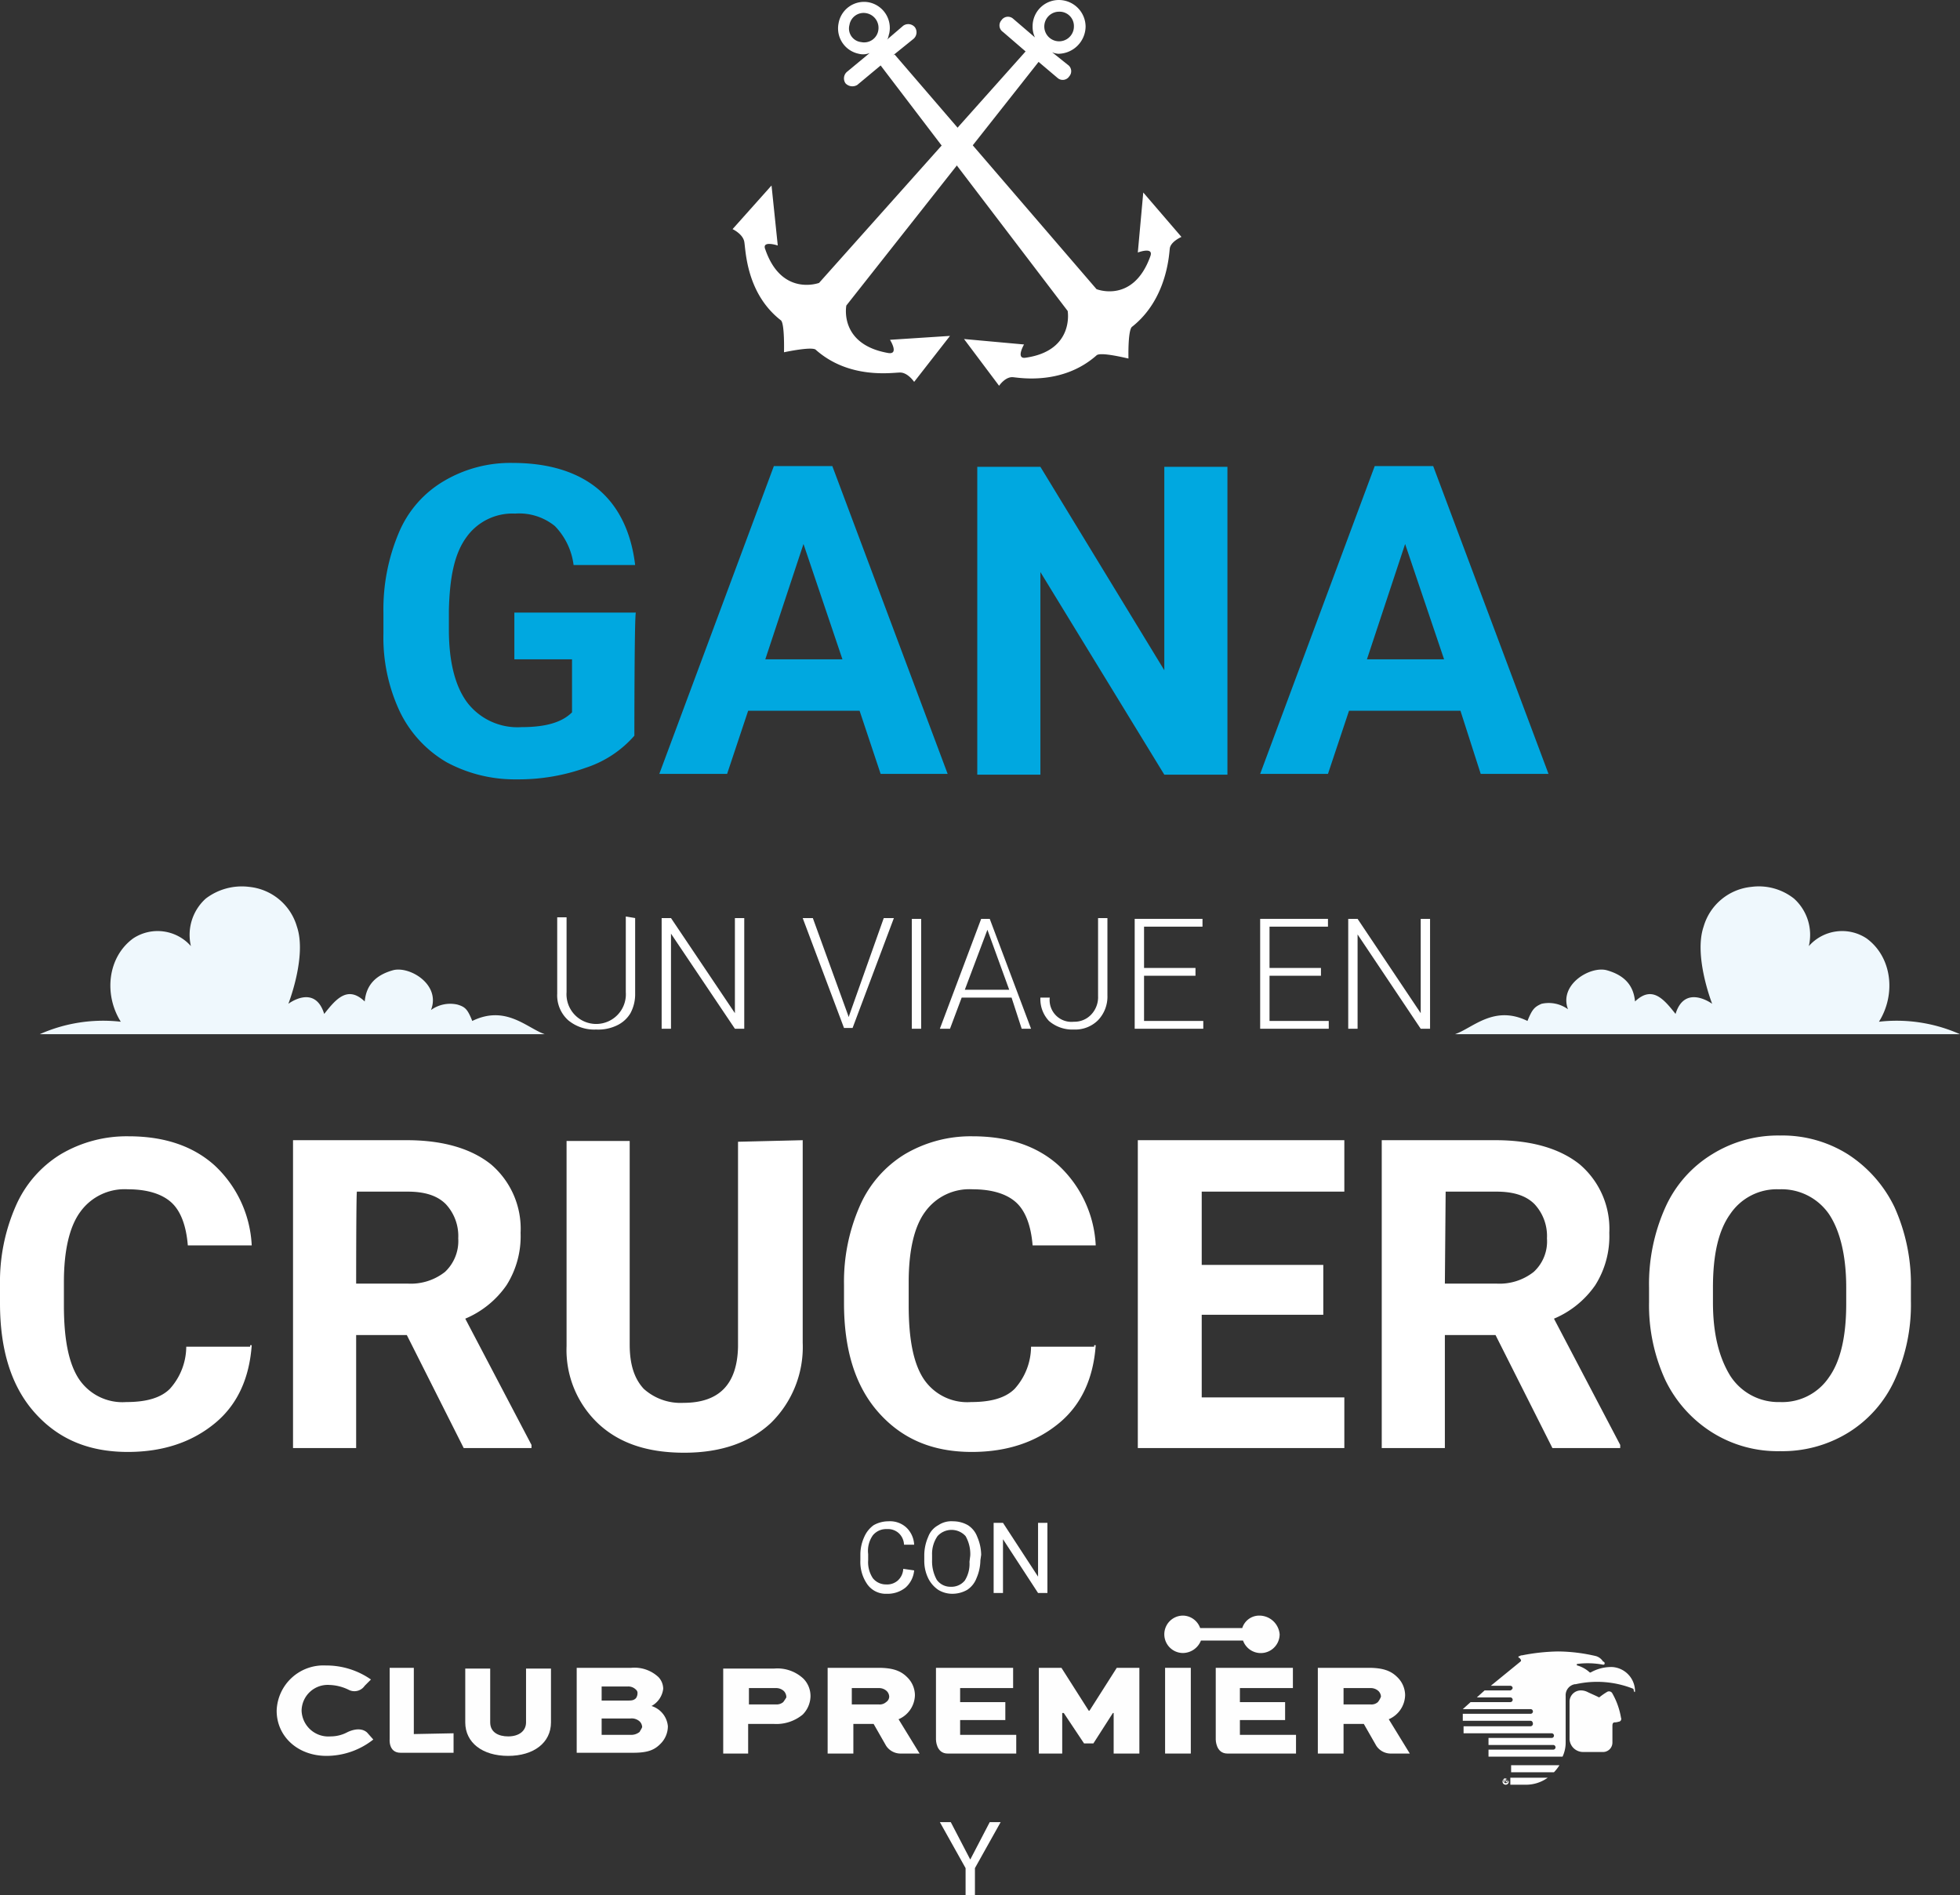 <svg xmlns="http://www.w3.org/2000/svg" viewBox="0 0 251.5 243.2"><rect x="0" y="0" width="251.5" height="243.2" fill="#333333" stroke="none"/><defs><style>.cls-1{fill:#eff8fd;}.cls-2{fill:#fefefe;}.cls-3{isolation:isolate;}.cls-4{fill:#00a8e0;}.cls-5{fill:#fff;}</style></defs><title>gana-crucero</title><g id="Capa_2" data-name="Capa 2"><g id="Capa_1-2" data-name="Capa 1"><g id="Desk"><g id="Desktop-HD"><g id="logo"><g id="Group-5"><path id="Fill-3" class="cls-1" d="M215,130.1c-1.5-1.9-3-3.7-5.2-1.6-.2-2.2-1.5-3.4-3.6-4s-6.2,1.8-5,5a4.2,4.2,0,0,0-3.4-.7c-.9.4-1.2.7-1.8,2.2-4.3-2.1-7,.9-9.3,1.7h64.8a20,20,0,0,0-10.4-1.6c2.2-3.5,1.7-8.3-1.6-10.7a5.69,5.69,0,0,0-7.4,1,6.26,6.26,0,0,0-1.9-6.1,7.27,7.27,0,0,0-5.5-1.5,7.1,7.1,0,0,0-6.1,5.1c-1.3,3.8,1.1,9.9,1.1,9.9s-3.5-2.6-4.7,1.3"/></g><g id="Group-5-Copy"><path id="Fill-3-2" data-name="Fill-3" class="cls-1" d="M41.6,130.1c1.5-1.9,3-3.7,5.2-1.6.2-2.2,1.5-3.4,3.6-4s6.2,1.8,4.9,5.1a4.2,4.2,0,0,1,3.4-.7c1,.3,1.3.6,1.9,2.1,4.3-2.1,7,.9,9.3,1.7H5.1a20,20,0,0,1,10.4-1.6c-2.2-3.5-1.7-8.3,1.6-10.7a5.69,5.69,0,0,1,7.4,1,6.26,6.26,0,0,1,1.9-6.1,7.62,7.62,0,0,1,5.6-1.5,7.1,7.1,0,0,1,6.1,5.1c1.3,3.8-1.1,9.9-1.1,9.9s3.4-2.6,4.6,1.3"/></g><g id="logopremier"><path id="Fill-1" class="cls-2" d="M161.6,207.3a2.28,2.28,0,0,0-2.2,1.6H154a2.38,2.38,0,0,0-2.2-1.6,2.4,2.4,0,1,0,0,4.8,2.51,2.51,0,0,0,2.3-1.6h5.4a2.42,2.42,0,0,0,4.7-.8,2.62,2.62,0,0,0-2.6-2.4"/><path id="Fill-3-3" data-name="Fill-3" class="cls-2" d="M65.2,222.8c-1.2,0-2.3-.5-2.3-1.8v-6.9H59.7V221c0,2.6,2.2,4.3,5.5,4.3s5.5-1.7,5.5-4.3v-6.9H67.5V221c0,1.1-.9,1.8-2.3,1.8"/><path id="Fill-5" class="cls-2" d="M82.1,222.2a1.69,1.69,0,0,1-1.2.4H77.2v-2.1h3.7a1.52,1.52,0,0,1,1.2.4,1.08,1.08,0,0,1,.3.7c-.1.3-.3.5-.3.6m-1.6-5.8a1.37,1.37,0,0,1,1.1.4.55.55,0,0,1,.2.5,1.07,1.07,0,0,1-.2.6c-.3.3-.6.3-1.1.3H77.2v-1.8m6.4,2.5h0a2.9,2.9,0,0,0,1.5-2.2,2.2,2.2,0,0,0-.6-1.5A4.49,4.49,0,0,0,81,214H74v10.9h7.2c1.8,0,2.7-.3,3.5-1.1a3.19,3.19,0,0,0,1-2.3,3,3,0,0,0-2.1-2.6"/><path id="Fill-7" class="cls-2" d="M100.5,218.4a1.33,1.33,0,0,1-.9.3H96.1v-2.1h3.5a1.43,1.43,0,0,1,1,.4,1.14,1.14,0,0,1,.3.8,6.13,6.13,0,0,1-.4.6m2.6-3a4.87,4.87,0,0,0-3.8-1.3H92.8V225H96v-3.8h3.3A5.31,5.31,0,0,0,103,220a3.45,3.45,0,0,0,1-2.3,3.17,3.17,0,0,0-.9-2.3"/><polygon id="Fill-9" class="cls-2" points="139.7 219.5 139.7 219.5 136.2 214 133.3 214 133.3 225 136.3 225 136.3 219.8 136.5 219.8 136.5 219.8 139.1 223.7 140.3 223.7 142.8 219.8 142.9 219.8 142.9 225 146.2 225 146.2 214 143.3 214 139.8 219.5 139.7 219.5"/><polygon id="Fill-11" class="cls-2" points="149.5 225 152.8 225 152.8 214 149.5 214 149.5 225"/><path id="Fill-13" class="cls-2" d="M53.1,222.5V214H50v9.1s-.2,1.8,1.4,1.8h6.8v-2.5l-5.1.1Z"/><path id="Fill-14" class="cls-2" d="M159.1,222.6v-1.9h5.8v-2.3h-5.8v-1.8h6.8V214H156v9.2s0,1.8,1.5,1.8h8.8v-2.4Z"/><path id="Fill-15" class="cls-2" d="M123.2,222.6v-1.9H129v-2.3h-5.8v-1.8H130V214h-9.9v9.2s0,1.8,1.5,1.8h8.8v-2.4Z"/><path id="Fill-16" class="cls-2" d="M47.1,222.3c-1-.9-2.6,0-2.6,0a4.55,4.55,0,0,1-2.1.5,3.43,3.43,0,0,1-3.7-3.3,3.35,3.35,0,0,1,3.6-3.3,6,6,0,0,1,2.4.6,1.6,1.6,0,0,0,2.1-.5l.8-.8a10,10,0,0,0-5.8-1.8,6,6,0,0,0-6.3,5.8c0,3.3,2.7,5.8,6.4,5.8a9.7,9.7,0,0,0,6-2.1Z"/><path id="Fill-17" class="cls-2" d="M113.7,218.4a1.22,1.22,0,0,1-.9.3h-3.5v-2.1h3.5a1.43,1.43,0,0,1,1,.4,1.08,1.08,0,0,1,.3.7.87.87,0,0,1-.4.7Zm1.6,2.2a3.45,3.45,0,0,0,2.1-3.1,3.26,3.26,0,0,0-1-2.3c-.8-.8-1.8-1.2-3.7-1.2h-6.5v11h3.3v-3.8h2.6l1.6,2.8a2.22,2.22,0,0,0,1.8,1H118Z"/><path id="Fill-18" class="cls-2" d="M176.8,218.4a1.22,1.22,0,0,1-.9.3h-3.5v-2.1h3.5a1.43,1.43,0,0,1,1,.4,1.08,1.08,0,0,1,.3.7,2.51,2.51,0,0,1-.4.7Zm1.4,2.2a3.45,3.45,0,0,0,2.1-3.1,3.26,3.26,0,0,0-1-2.3c-.8-.8-1.8-1.2-3.7-1.2h-6.5v11h3.3v-3.8H175l1.6,2.8a2.22,2.22,0,0,0,1.8,1h2.5Z"/><path id="Fill-19" class="cls-2" d="M206.9,217.3a.48.48,0,0,0-.7-.2,8.65,8.65,0,0,0-1,.7c-.6-.3-1.1-.5-1.5-.7a1.88,1.88,0,0,0-.8-.2,1.45,1.45,0,0,0-1.5,1.4v4.9a1.74,1.74,0,0,0,1.7,1.6h2.5a1.21,1.21,0,0,0,1.3-1.2v-2.1c0-.2,0-.5.3-.5s.5-.1.6-.1a.37.37,0,0,0,.2-.5,9.47,9.47,0,0,0-1.1-3.1"/><path id="Fill-20" class="cls-2" d="M209.8,217a3.12,3.12,0,0,0-2.9-3.1,5.35,5.35,0,0,0-2.8.7H204a4,4,0,0,0-1.6-.9c-.1,0-.1-.2,0-.2a10.52,10.52,0,0,1,3.3.1c.2,0,.2-.1.2-.2a.22.22,0,0,0-.2-.2,1.6,1.6,0,0,0-.9-.7,21.83,21.83,0,0,0-4.9-.6,25.77,25.77,0,0,0-4.6.5.44.44,0,0,0-.3.1c-.2,0-.2.2-.1.2s.2.2.2.2a.19.19,0,0,1,0,.3l-3.8,3.1h2.5a.32.32,0,0,1,.3.3.45.45,0,0,1-.3.3h-3.3l-1,.9h4.3a.3.3,0,1,1,0,.6h-5.1l-1,.9h8.7a.3.3,0,1,1,0,.6h-8.7v.9h8.7c.2,0,.3.2.3.4a.32.32,0,0,1-.3.3h-8.6v.9h11.3a.3.3,0,0,1,0,.6H191v.9h8.3a.3.3,0,1,1,0,.6H191v.9h9.5a4.29,4.29,0,0,0,.4-1.7v-6.1a1.43,1.43,0,0,1,1.2-1.5h.1a12.54,12.54,0,0,1,7.4.6c.1.6.2.4.2.3"/><path id="Fill-21" class="cls-2" d="M193.9,229h1.9a4.74,4.74,0,0,0,2.8-.9h-4.8v.9Z"/><path id="Fill-22" class="cls-2" d="M193.9,227.4h5.5a5.5,5.5,0,0,0,.7-.9h-6.2Z"/><path id="Fill-23" class="cls-2" d="M193.2,228.5v-.2h.1c.1,0,.1,0,.1.1s-.2.1-.2.1Zm.2-.1a.22.22,0,0,0-.2-.2H193v.5h.1v-.2h.1l.1.2h.1v-.3c-.1.2,0,.1,0,0Z"/><path id="Fill-24" class="cls-2" d="M193.2,228.8a.32.32,0,0,1-.3-.3.45.45,0,0,1,.3-.3.32.32,0,0,1,.3.3.27.27,0,0,1-.3.3m0-.6a.4.4,0,1,0,.4.4c-.1-.2-.2-.4-.4-.4"/></g><g class="cls-3"><path class="cls-4" d="M81.4,94.4a14.06,14.06,0,0,1-6.2,4.1,25.58,25.58,0,0,1-8.9,1.5,18.44,18.44,0,0,1-9-2.2,15.12,15.12,0,0,1-6-6.5,22.33,22.33,0,0,1-2.1-10V78.6a25.23,25.23,0,0,1,2-10.3A13.89,13.89,0,0,1,57,61.7a16.71,16.71,0,0,1,8.8-2.3c4.7,0,8.4,1.2,11,3.4s4.2,5.5,4.7,9.7H73.6a8.73,8.73,0,0,0-2.4-5,7.26,7.26,0,0,0-5.1-1.6A7.25,7.25,0,0,0,59.8,69c-1.5,2.1-2.1,5.1-2.2,9.3v2.5c0,4.1.8,7.3,2.4,9.4a8.12,8.12,0,0,0,6.9,3.1c3.1,0,5.2-.6,6.5-1.9V84.6H66v-6H81.6C81.4,78.5,81.4,94.4,81.4,94.4Z"/><path class="cls-4" d="M110.3,91.2H96l-2.7,8.1H84.6L99.3,59.8h7.5l14.8,39.5H113ZM98.2,84.6h9.9l-5-14.8Z"/><path class="cls-4" d="M157.5,99.4h-8.1l-15.9-26v26h-8.1V59.9h8.1L149.4,86V59.9h8.1Z"/><path class="cls-4" d="M187.4,91.2H173.1l-2.7,8.1h-8.7l14.7-39.5h7.5l14.8,39.5H190Zm-12-6.6h9.9l-5-14.8Z"/></g><g class="cls-3"><path class="cls-5" d="M117.3,201.5a3.33,3.33,0,0,1-1.1,2.2,3.65,3.65,0,0,1-2.4.8,2.91,2.91,0,0,1-2.5-1.2,5,5,0,0,1-.9-3.1v-.8a5.45,5.45,0,0,1,.5-2.2,3.64,3.64,0,0,1,1.2-1.5,3.83,3.83,0,0,1,1.9-.5,3.09,3.09,0,0,1,2.3.8,3.25,3.25,0,0,1,1,2.2H116a2.13,2.13,0,0,0-.7-1.5,2.07,2.07,0,0,0-1.5-.5,2.2,2.2,0,0,0-1.8.8,3.44,3.44,0,0,0-.6,2.4v.8a3.71,3.71,0,0,0,.6,2.3,2.14,2.14,0,0,0,1.7.8,2.07,2.07,0,0,0,1.5-.5,2.13,2.13,0,0,0,.7-1.5l1.4.2Z"/><path class="cls-5" d="M125.8,200.2a5.93,5.93,0,0,1-.5,2.3,3.09,3.09,0,0,1-1.2,1.5,3.83,3.83,0,0,1-1.9.5,3.45,3.45,0,0,1-1.8-.5,3.84,3.84,0,0,1-1.3-1.5,5.09,5.09,0,0,1-.5-2.2v-.8a5.93,5.93,0,0,1,.5-2.3,2.78,2.78,0,0,1,1.3-1.5,3,3,0,0,1,1.9-.5,3.83,3.83,0,0,1,1.9.5,3,3,0,0,1,1.2,1.5,5.93,5.93,0,0,1,.5,2.3l-.1.7Zm-1.3-.6a4.63,4.63,0,0,0-.6-2.5,2.43,2.43,0,0,0-3.6,0,4,4,0,0,0-.7,2.4v.7a4.87,4.87,0,0,0,.6,2.5,2.14,2.14,0,0,0,1.8.9,2.2,2.2,0,0,0,1.8-.8,4,4,0,0,0,.6-2.4l.1-.8Z"/><path class="cls-5" d="M134.4,204.4h-1.2l-4.5-6.9v6.9h-1.2v-9h1.2l4.5,6.9v-6.9h1.2Z"/></g><g id="Group-6"><path id="Fill-1-2" data-name="Fill-1" class="cls-5" d="M135.9,1.5a1.84,1.84,0,0,1,1.9,1.9,1.9,1.9,0,0,1-3.8,0,1.9,1.9,0,0,1,1.9-1.9m3.4,1.9A3.44,3.44,0,0,0,135.9,0a3.37,3.37,0,0,0-3.4,3.4,3.19,3.19,0,0,0,.3,1.4L130,2.4a1,1,0,0,0-1.5.2,1,1,0,0,0,.2,1.5l2.9,2.5L105.1,36.3s-4.8,1.8-6.9-4.3c-.5-1.2,1.6-.5,1.6-.5L99,23.8l-5,5.6s1.3.6,1.5,1.6.2,6.6,4.7,10.1c.5.4.4,4.1.4,4.1h0s3.7-.8,4.1-.3c4.3,3.8,9.8,2.9,10.8,2.9s1.8,1.2,1.8,1.2l4.6-5.9-7.7.5s1.2,1.9-.2,1.7c-6.4-1.1-5.4-6.1-5.4-6.1L133.3,7.9l-.2-.1,2.6,2.2a1,1,0,0,0,1.5-.2,1,1,0,0,0-.2-1.5l-2-1.6a2.35,2.35,0,0,0,.8.2,3.54,3.54,0,0,0,3.5-3.5"/><g id="Group-5-2" data-name="Group-5"><path id="Fill-3-4" data-name="Fill-3" class="cls-5" d="M109,3.2a1.84,1.84,0,0,1,2.2-1.5,1.91,1.91,0,0,1,1.5,2.2,1.84,1.84,0,0,1-2.2,1.5A1.75,1.75,0,0,1,109,3.2M111.5.3A3.32,3.32,0,0,0,107.6,3a3.32,3.32,0,0,0,2.6,3.9,2.2,2.2,0,0,0,1.4-.1l-2.9,2.4a1.11,1.11,0,0,0-.2,1.5,1.21,1.21,0,0,0,1.5.2l3-2.5,24,31.5s.9,5.1-5.4,6c-1.3.2-.2-1.7-.2-1.7l-7.7-.7,4.5,6s.8-1.2,1.8-1.1,6.4,1,10.7-2.8c.5-.5,4,.4,4.1.4h0s-.1-3.8.5-4.1c4.4-3.5,4.7-9.1,4.8-10s1.5-1.5,1.5-1.5l-4.9-5.7-.7,7.7s2.1-.8,1.6.5c-2.2,6.1-6.9,4.2-6.9,4.2L114.8,7l-.2.1L117.2,5a1.11,1.11,0,0,0,.2-1.5,1.11,1.11,0,0,0-1.5-.2l-2.1,1.8c.2-.2.2-.5.3-.8a3.35,3.35,0,0,0-2.6-4"/></g></g><g class="cls-3"><path class="cls-5" d="M32.3,172.6c-.3,4.2-1.8,7.6-4.7,10s-6.6,3.7-11.2,3.7c-5.1,0-9-1.7-12-5.1S0,173.1,0,167.2v-2.4a24.11,24.11,0,0,1,2-10,14.62,14.62,0,0,1,5.8-6.7,16.61,16.61,0,0,1,8.7-2.3c4.5,0,8.2,1.2,11,3.7a15,15,0,0,1,4.8,10.3H24.1c-.2-2.5-.9-4.4-2.1-5.5s-3.1-1.7-5.6-1.7a7,7,0,0,0-6.1,2.9c-1.4,1.9-2.1,5-2.1,9v3c0,4.3.6,7.4,1.9,9.4a6.72,6.72,0,0,0,6.1,3c2.5,0,4.4-.5,5.6-1.7a8.15,8.15,0,0,0,2.1-5.4h8.2v-.2Z"/><path class="cls-5" d="M52.2,171.3H45.7v14.5H37.6V146.3H52.2c4.7,0,8.3,1.1,10.8,3.1a10.85,10.85,0,0,1,3.8,8.8,11.74,11.74,0,0,1-1.8,6.7,12.16,12.16,0,0,1-5.3,4.3l8.5,16.2v.4H59.5Zm-6.5-6.6h6.6a7.08,7.08,0,0,0,4.8-1.5,5.44,5.44,0,0,0,1.7-4.3,6,6,0,0,0-1.6-4.4c-1.1-1.1-2.7-1.6-4.9-1.6H45.8C45.7,152.9,45.7,164.7,45.7,164.7Z"/><path class="cls-5" d="M103,146.3v26a13.63,13.63,0,0,1-4.1,10.3c-2.7,2.5-6.4,3.8-11.1,3.8s-8.3-1.2-11-3.7a13,13,0,0,1-4.1-10V146.4h8.1v26.1c0,2.6.6,4.4,1.8,5.7a7.06,7.06,0,0,0,5.1,1.8c4.6,0,6.9-2.4,7-7.2V146.5l8.3-.2Z"/><path class="cls-5" d="M140.6,172.6c-.3,4.2-1.8,7.6-4.7,10s-6.6,3.7-11.2,3.7c-5.1,0-9-1.7-12-5.1s-4.4-8.1-4.4-14v-2.4a24.11,24.11,0,0,1,2-10,14.62,14.62,0,0,1,5.8-6.7,16.61,16.61,0,0,1,8.7-2.3c4.5,0,8.2,1.2,11,3.7a15,15,0,0,1,4.8,10.3h-8.1c-.2-2.5-.9-4.4-2.1-5.5s-3.1-1.7-5.6-1.7a7,7,0,0,0-6.1,2.9c-1.4,1.9-2.1,5-2.1,9v3c0,4.3.6,7.4,1.9,9.4a6.72,6.72,0,0,0,6.1,3c2.5,0,4.4-.5,5.6-1.7a8.15,8.15,0,0,0,2.1-5.4h8.1v-.2Z"/><path class="cls-5" d="M169.8,168.7H154.2v10.6h18.3v6.5H146V146.3h26.5v6.6H154.2v9.4h15.6Z"/><path class="cls-5" d="M191.9,171.3h-6.5v14.5h-8.1V146.3h14.6c4.7,0,8.3,1.1,10.8,3.1a10.85,10.85,0,0,1,3.8,8.8,11.74,11.74,0,0,1-1.8,6.7,12.16,12.16,0,0,1-5.3,4.3l8.5,16.2v.4h-8.7Zm-6.5-6.6H192a7.08,7.08,0,0,0,4.8-1.5,5.31,5.31,0,0,0,1.7-4.3,6,6,0,0,0-1.6-4.4c-1.1-1.1-2.7-1.6-4.9-1.6h-6.5l-.1,11.8Z"/><path class="cls-5" d="M245.2,166.9a23.22,23.22,0,0,1-2.1,10.2,15.49,15.49,0,0,1-5.9,6.7,16.13,16.13,0,0,1-8.8,2.4,15.79,15.79,0,0,1-8.7-2.4,16.3,16.3,0,0,1-6-6.7,22.94,22.94,0,0,1-2.1-10v-1.9a24,24,0,0,1,2.1-10.3,15.35,15.35,0,0,1,6-6.8,16,16,0,0,1,8.7-2.4,15.79,15.79,0,0,1,8.7,2.4,16.65,16.65,0,0,1,6,6.8,24,24,0,0,1,2.1,10.3v1.7Zm-8.3-1.7c0-4.1-.8-7.3-2.2-9.4a7.4,7.4,0,0,0-6.4-3.2,7.22,7.22,0,0,0-6.3,3.2c-1.5,2.1-2.2,5.2-2.2,9.4v1.9c0,4.1.8,7.1,2.2,9.4a7.34,7.34,0,0,0,6.4,3.4,7.22,7.22,0,0,0,6.3-3.2c1.5-2.1,2.2-5.3,2.2-9.4v-2.1Z"/></g><g class="cls-3"><path class="cls-5" d="M81.5,117.8v9.7a5.14,5.14,0,0,1-.6,2.5,4,4,0,0,1-1.8,1.6,5.5,5.5,0,0,1-2.6.5,5.22,5.22,0,0,1-3.6-1.2,4.29,4.29,0,0,1-1.4-3.4v-9.8h1.2v9.6a3.81,3.81,0,1,0,7.6,0v-9.7l1.2.2Z"/><path class="cls-5" d="M95.5,132H94.3l-8.2-12.2V132H84.9V117.8h1.2L94.3,130V117.8h1.2Z"/></g><path class="cls-5" d="M108.8,130.2l.1.3.1-.3,4.4-12.4h1.3l-5.3,14.1h-1.1L103,117.8h1.3Z"/><path class="cls-5" d="M118.2,132H117V117.9h1.2Z"/><path class="cls-5" d="M129.8,128h-6.4l-1.5,4h-1.3l5.3-14.1H127l5.3,14.1h-1.2Zm-6-1h5.7l-2.8-7.7Z"/><path class="cls-5" d="M140.9,117.8h1.2v9.9a4.38,4.38,0,0,1-1.2,3.2,4.14,4.14,0,0,1-3.1,1.2,4.59,4.59,0,0,1-3.2-1.1,4.08,4.08,0,0,1-1.1-3h1.2a2.8,2.8,0,0,0,3.1,3.1,2.94,2.94,0,0,0,2.2-.9,3.24,3.24,0,0,0,.9-2.4v-10Z"/><path class="cls-5" d="M153.4,125.2h-6.6V131h7.6v1h-8.8V117.9h8.7v1h-7.5v5.3h6.6Z"/><path class="cls-5" d="M169.5,125.2h-6.6V131h7.6v1h-8.8V117.9h8.7v1h-7.5v5.3h6.6Z"/><path class="cls-5" d="M183.5,132h-1.2l-8.1-12.1V132H173V117.9h1.2l8.1,12.1V117.9h1.2Z"/><path class="cls-5" d="M124.5,238.6l2.5-4.8h1.4l-3.3,5.9v3.5h-1.2v-3.5l-3.3-5.9H122Z"/></g></g></g></g></g></svg>